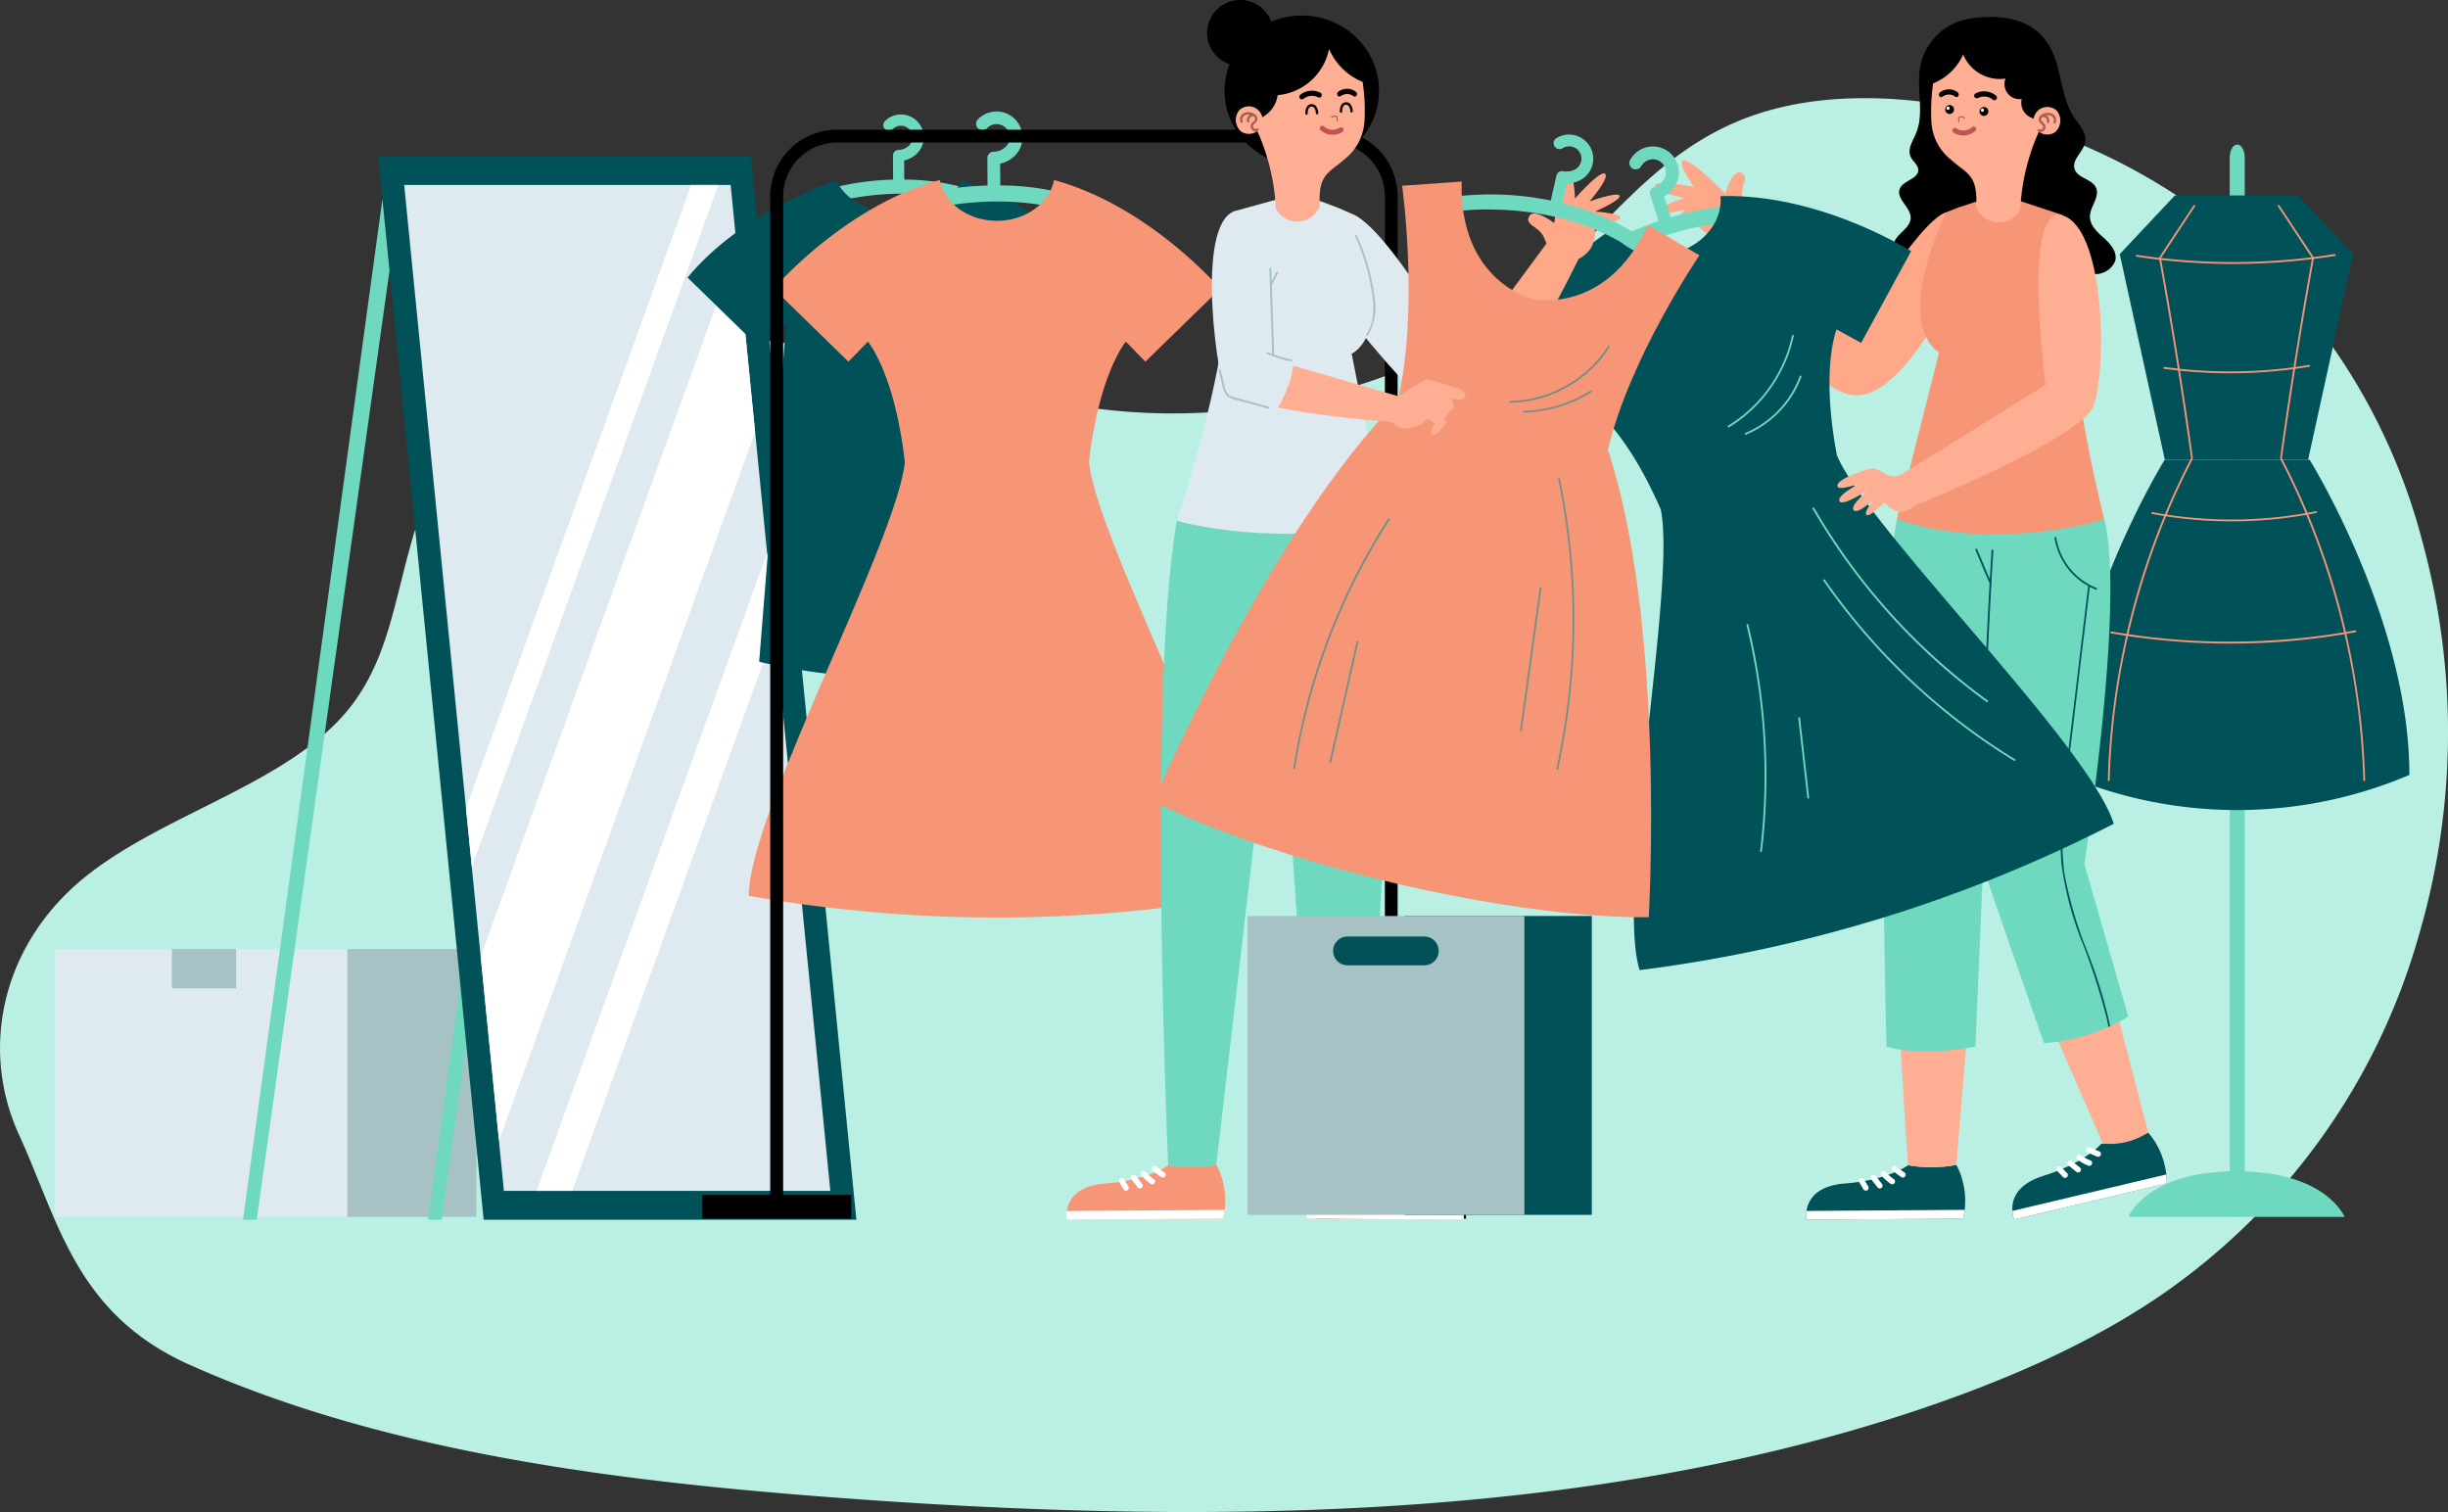 <svg xmlns="http://www.w3.org/2000/svg" width="298.729" height="184.494" viewBox="0 0 298.729 184.494">
  <rect x="0" y="0" width="298.729" height="184.494" fill="#333333" stroke="none"/>
  <g id="Grupo_1069604" data-name="Grupo 1069604" transform="translate(-1108.271 -6692.592)">
    <g id="Grupo_1067753" data-name="Grupo 1067753" transform="translate(1108.271 6657.224)">
      <path id="Trazado_771748" data-name="Trazado 771748" d="M-184.944,694.135c.244-.911.473-1.822.7-2.73,2.579-10.3,4.955-20.168,17.272-26.576,10.021-5.213,23.43-4.737,35.2-2.424s23.028,6.246,35.092,7.371c18.446,1.721,37.806-3.72,50.312-14.138,8.892-7.407,14.932-17.382,26.83-21.739,7.774-2.847,16.953-2.757,25.335-1.188a73.315,73.315,0,0,1,38.371,20.172,73.867,73.867,0,0,1,18.472,32.958,88.018,88.018,0,0,1-.514,48.117,79.508,79.508,0,0,1-32.112,44.2c-8.116,5.42-17.564,9.6-27.411,13-41.041,14.148-87.975,14.6-132.85,11.285-27.588-2.035-55.765-5.592-79.631-16.277-13.89-6.219-15.924-17.428-20.793-28.052-4.914-10.723-2.006-23.71,8.638-31.915,9.648-7.438,24.227-11.066,31.5-19.921C-187.531,702.613-186.082,698.387-184.944,694.135Z" transform="translate(232.993 -584.277)" fill="#baefe4"/>
    </g>
    <g id="OBJECTS" transform="translate(959.04 6529.656)">
      <g id="Grupo_1067752" data-name="Grupo 1067752" transform="translate(155.96 162.936)">
        <g id="Grupo_1067680" data-name="Grupo 1067680" transform="translate(0 115.803)">
          <g id="Grupo_1067679" data-name="Grupo 1067679">
            <rect id="Rectángulo_373973" data-name="Rectángulo 373973" width="36.334" height="32.684" fill="#dee9f0"/>
            <rect id="Rectángulo_373974" data-name="Rectángulo 373974" width="15.762" height="32.684" transform="translate(35.653)" fill="#a6c2c4"/>
            <rect id="Rectángulo_373975" data-name="Rectángulo 373975" width="7.842" height="4.794" transform="translate(14.242)" fill="#a6c2c4"/>
          </g>
        </g>
        <g id="Grupo_1067684" data-name="Grupo 1067684" transform="translate(22.922 19.045)">
          <path id="Trazado_773430" data-name="Trazado 773430" d="M231.056,217.05,214.04,341.6h1.677l16.209-115.811Z" transform="translate(-191.462 -211.809)" fill="#6fd9c0"/>
          <g id="Grupo_1067683" data-name="Grupo 1067683" transform="translate(16.499)">
            <g id="Grupo_1067681" data-name="Grupo 1067681">
              <path id="Trazado_773431" data-name="Trazado 773431" d="M264.636,340.147H219.151L206.28,210.36h45.485Z" transform="translate(-206.28 -210.36)" fill="#005158"/>
              <path id="Trazado_773432" data-name="Trazado 773432" d="M250.166,214.86,262.333,337.6H222.5L210.33,214.86Z" transform="translate(-207.157 -211.335)" fill="#dee9f0"/>
            </g>
            <g id="Grupo_1067682" data-name="Grupo 1067682" transform="translate(10.717 3.525)">
              <path id="Trazado_773433" data-name="Trazado 773433" d="M253.508,224.68l2.225,22.46L224.483,333.6l-2.233-22.46Z" transform="translate(-220.456 -216.987)" fill="#fff"/>
              <path id="Trazado_773434" data-name="Trazado 773434" d="M259.082,272.2l.94,9.44L235.3,350.016H230.95Z" transform="translate(-222.34 -227.279)" fill="#fff"/>
              <path id="Trazado_773435" data-name="Trazado 773435" d="M250.756,214.86l-30.083,83.214-.713-7.184,27.482-76.03Z" transform="translate(-219.96 -214.86)" fill="#fff"/>
            </g>
          </g>
          <path id="Trazado_773436" data-name="Trazado 773436" d="M202.236,217.05,185.22,341.6H186.9l16.2-115.811Z" transform="translate(-185.22 -211.809)" fill="#6fd9c0"/>
        </g>
        <g id="Grupo_1067687" data-name="Grupo 1067687" transform="translate(77.173 13.603)">
          <g id="Grupo_1067685" data-name="Grupo 1067685" transform="translate(0 0.368)">
            <path id="Trazado_773437" data-name="Trazado 773437" d="M284.829,211.824c-.008-.682-.008-1.692-.016-2.335a3.156,3.156,0,0,0,1.88-1.214,2.781,2.781,0,0,0-4.223-3.588.681.681,0,1,0,.956.971,1.43,1.43,0,0,1,1.293-.376,1.455,1.455,0,0,1,1.026.87,1.441,1.441,0,0,1-.165,1.332,1.922,1.922,0,0,1-1.481.721.676.676,0,0,0-.65.682c0,.157.016,1.927.016,2.938a34.237,34.237,0,0,0-10.936,2.1l.642,1.582c.11-.047,11.171-4.387,21.638-.008l.658-1.575A28.52,28.52,0,0,0,284.829,211.824Z" transform="translate(-258.382 -203.883)" fill="#6fd9c0"/>
            <path id="Trazado_773438" data-name="Trazado 773438" d="M306.1,226c-4.74-5.766-12.221-9.769-18.159-11.876-1.018,2.366-4.058,4.082-7.654,4.082s-6.628-1.716-7.654-4.082c-5.938,2.107-13.42,6.111-18.159,11.876l8.641,8.422,3.384-2.695-3.29,41.152a74.792,74.792,0,0,0,34.141,0l-3.29-41.152,3.384,2.695Z" transform="translate(-254.47 -206.1)" fill="#005158"/>
          </g>
          <g id="Grupo_1067686" data-name="Grupo 1067686" transform="translate(7.466)">
            <path id="Trazado_773439" data-name="Trazado 773439" d="M299.322,212.436c-.008-.768-.016-1.927-.016-2.656a3.57,3.57,0,0,0,2.139-1.379,3.164,3.164,0,0,0-4.81-4.074.776.776,0,1,0,1.089,1.1,1.609,1.609,0,0,1,2.444,2.076,2.181,2.181,0,0,1-1.684.823.776.776,0,0,0-.744.776c0,.18.016,2.194.023,3.345a39.455,39.455,0,0,0-12.433,2.382l.729,1.8c.125-.047,12.7-4.99,24.6-.008l.752-1.794A32.049,32.049,0,0,0,299.322,212.436Z" transform="translate(-268.62 -203.414)" fill="#6fd9c0"/>
            <path id="Trazado_773440" data-name="Trazado 773440" d="M305.521,248.482c1.222-10.811,4.5-14.673,4.5-14.673l2.382,2.444,9.119-8.892s-8.547-10.067-20.267-13.271c-.556,2.82-3.463,4.975-6.972,4.975s-6.416-2.154-6.972-4.975c-11.72,3.212-20.267,13.271-20.267,13.271l9.119,8.892,2.382-2.444s3.275,3.87,4.5,14.673c-.924,9.589-19.037,42.9-19.037,52.95a174.441,174.441,0,0,0,60.557,0C324.557,291.381,306.445,258.07,305.521,248.482Z" transform="translate(-264 -205.726)" fill="#f79577"/>
          </g>
          <path id="Trazado_773441" data-name="Trazado 773441" d="M341.614,336.225V214.382a8.145,8.145,0,0,0-8.132-8.132h-60.3a8.145,8.145,0,0,0-8.132,8.132V336.225H256.74v2.9h18.2v-2.9h-8.312V214.382a6.573,6.573,0,0,1,6.565-6.565h60.3a6.573,6.573,0,0,1,6.565,6.565V336.225h-8.3v2.9h18.2v-2.9Z" transform="translate(-254.962 -204.028)"/>
        </g>
        <g id="Grupo_1067691" data-name="Grupo 1067691" transform="translate(245.253 17.634)">
          <g id="Grupo_1067690" data-name="Grupo 1067690">
            <g id="Grupo_1067688" data-name="Grupo 1067688" transform="translate(7.74)">
              <path id="Trazado_773442" data-name="Trazado 773442" d="M495.607,208.56c-.509,0-.917.721-.917,1.606v127.64c0,.885.415,1.606.917,1.606s.917-.721.917-1.606V210.166C496.523,209.273,496.108,208.56,495.607,208.56Z" transform="translate(-482.32 -208.56)" fill="#6fd9c0"/>
              <path id="Trazado_773443" data-name="Trazado 773443" d="M478.9,374.05h26.385s-2.209-5.57-13.193-5.57S478.9,374.05,478.9,374.05Z" transform="translate(-478.9 -243.198)" fill="#6fd9c0"/>
            </g>
            <g id="Grupo_1067689" data-name="Grupo 1067689" transform="translate(6.69 6.22)">
              <path id="Trazado_773444" data-name="Trazado 773444" d="M499.323,216.5H484.282l-6.722,7.152,5.5,25.085h17.486l5.5-25.085Z" transform="translate(-477.56 -216.5)" fill="#005158"/>
            </g>
            <path id="Trazado_773445" data-name="Trazado 773445" d="M498.876,257.65H481.2s-12.182,19.624-12.182,38.465a53.69,53.69,0,0,0,42.038,0C511.058,277.267,498.876,257.65,498.876,257.65Z" transform="translate(-469.02 -219.193)" fill="#005158"/>
          </g>
          <path id="Trazado_773446" data-name="Trazado 773446" d="M482.236,224.381c1.073-1.622,2.139-3.243,3.212-4.865.306-.454.6-.917.909-1.371.078-.117-.117-.235-.2-.11-1.073,1.622-2.139,3.243-3.212,4.865l-.909,1.371a.1.1,0,0,0-.016.078.121.121,0,0,0-.063.125c.572,3.165,1.128,6.338,1.645,9.511.517,3.157,1.018,6.314,1.481,9.479q.4,2.691.776,5.382c0,.016.008.023.008.031a.109.109,0,0,0-.023.031q-1.833,3.537-3.345,7.223-1.516,3.7-2.711,7.529-1.187,3.807-2.029,7.7t-1.355,7.842c-.337,2.648-.564,5.3-.666,7.975-.016.329-.023.666-.031.995-.008.141.219.141.227,0,.07-2.64.259-5.28.564-7.9q.458-3.96,1.269-7.865t1.951-7.724q1.14-3.8,2.6-7.489t3.267-7.27c.149-.3.3-.6.454-.885a.1.1,0,0,0-.008-.118.113.113,0,0,0,.047-.11q-.658-4.783-1.4-9.55-.74-4.736-1.551-9.471-.458-2.679-.948-5.343C482.2,224.412,482.22,224.4,482.236,224.381Z" transform="translate(-470.469 -210.601)" fill="#f79577"/>
          <path id="Trazado_773447" data-name="Trazado 773447" d="M506.306,224.381c-1.073-1.622-2.139-3.243-3.212-4.865-.306-.454-.6-.917-.909-1.371-.078-.117.117-.235.2-.11,1.073,1.622,2.139,3.243,3.212,4.865l.909,1.371a.1.1,0,0,1,.016.078.121.121,0,0,1,.063.125c-.572,3.165-1.128,6.338-1.645,9.511-.517,3.157-1.018,6.314-1.481,9.479q-.4,2.691-.776,5.382c0,.016-.008.023-.008.031a.107.107,0,0,1,.023.031q1.833,3.537,3.345,7.223,1.516,3.7,2.711,7.529,1.187,3.807,2.029,7.7t1.355,7.842c.337,2.648.564,5.3.666,7.975.016.329.023.666.031.995.008.141-.219.141-.227,0-.071-2.64-.259-5.28-.564-7.9q-.458-3.96-1.269-7.865t-1.951-7.724q-1.14-3.8-2.6-7.489t-3.267-7.27c-.149-.3-.3-.6-.454-.885a.1.1,0,0,1,.008-.118.113.113,0,0,1-.047-.11q.658-4.783,1.4-9.55.74-4.736,1.551-9.471.458-2.679.948-5.343C506.337,224.412,506.314,224.4,506.306,224.381Z" transform="translate(-476.199 -210.601)" fill="#f79577"/>
          <path id="Trazado_773448" data-name="Trazado 773448" d="M504.32,225.62a78.6,78.6,0,0,1-18.849.713c-1.771-.141-3.525-.353-5.28-.611-.141-.023-.2.2-.063.219a79,79,0,0,0,18.966.564c1.771-.165,3.525-.384,5.28-.658C504.516,225.816,504.461,225.6,504.32,225.62Z" transform="translate(-471.409 -212.255)" fill="#f79577"/>
          <path id="Trazado_773449" data-name="Trazado 773449" d="M502.114,242.89a58.712,58.712,0,0,1-13.725.65q-1.939-.141-3.878-.4c-.141-.016-.2.2-.063.219a58.979,58.979,0,0,0,13.843.266c1.293-.125,2.585-.3,3.87-.517C502.318,243.085,502.255,242.866,502.114,242.89Z" transform="translate(-472.344 -215.995)" fill="#f79577"/>
          <path id="Trazado_773450" data-name="Trazado 773450" d="M502.543,265.679a52.913,52.913,0,0,1-7.771.956,51.6,51.6,0,0,1-7.779-.212q-2.2-.223-4.371-.635c-.141-.024-.2.188-.063.219a52.611,52.611,0,0,0,15.676.564q2.2-.247,4.371-.682C502.746,265.868,502.684,265.656,502.543,265.679Z" transform="translate(-471.935 -220.931)" fill="#f79577"/>
          <path id="Trazado_773451" data-name="Trazado 773451" d="M505.967,284.229c-1.919.353-3.854.642-5.8.854-1.927.219-3.87.368-5.813.447s-3.87.1-5.8.055q-2.914-.07-5.821-.345t-5.8-.752l-.713-.117c-.141-.023-.2.188-.063.219q2.867.505,5.774.8,2.926.306,5.875.407c1.951.063,3.909.063,5.86,0s3.9-.2,5.844-.407,3.878-.47,5.805-.807c.235-.039.47-.086.713-.125C506.17,284.417,506.108,284.2,505.967,284.229Z" transform="translate(-470.549 -224.949)" fill="#f79577"/>
        </g>
        <g id="Grupo_1067721" data-name="Grupo 1067721" transform="translate(174.433 2.07)">
          <path id="Trazado_773452" data-name="Trazado 773452" d="M448.5,190.163a7.387,7.387,0,0,0-2.961,4.747c-.447,2.656.556,5.523-.494,8-.392.924-1.065,1.919-.65,2.836.258.58.924.979.932,1.614.023,1.12-1.841,1.261-2.256,2.3-.486,1.222,1.355,2.248,1.332,3.564-.031,1.183-1.488,1.778-1.974,2.852a2.576,2.576,0,0,0,1.426,3.157,6.23,6.23,0,0,0,3.768.235,12.784,12.784,0,0,1,3.8-.368c1.771.243,3.259,1.394,4.794,2.311s3.431,1.637,5.084.94c1.058-.447,1.833-1.418,2.906-1.841a12.843,12.843,0,0,1,2.906-.447,2.6,2.6,0,0,0,2.256-1.622c.259-1.05-.564-2.037-1.371-2.758s-1.723-1.543-1.723-2.624c0-1.238,1.253-2.421.736-3.541-.494-1.073-2.248-1.144-2.609-2.272-.368-1.159,1.089-2.1,1.3-3.29.188-1.12-.736-2.076-1.363-3.016-1.716-2.57-1.465-6.048-3.024-8.719-2.013-3.439-6.009-3.87-9.581-3.345A7.374,7.374,0,0,0,448.5,190.163Z" transform="translate(-392.403 -188.693)"/>
          <g id="Grupo_1067695" data-name="Grupo 1067695" transform="translate(39.225 61.245)">
            <g id="Grupo_1067692" data-name="Grupo 1067692" transform="translate(0 78.826)">
              <path id="Trazado_773453" data-name="Trazado 773453" d="M448.066,372.849l-.016.125c-.016.188-.039.368-.07.556-.039.157-.063.337-.1.509l-19.146.133a3.556,3.556,0,0,1-.031-.509c.008-.157.016-.345.047-.564a.714.714,0,0,1,.023-.125c.2-1.081.979-2.57,3.588-3.071.125-.031.259-.047.4-.07h.008c.2-.031.407-.055.627-.07a1.917,1.917,0,0,1,.219-.016c5.233-.447,7.536-2.217,7.536-2.217a16.631,16.631,0,0,0,5.883-.039,7.452,7.452,0,0,1,.642,1.512c.047.165.094.337.141.525.008.031.016.07.031.117.016.07.031.157.055.235.008.023.008.055.016.078s.008.023.016.039a9.767,9.767,0,0,1,.133,2.852Z" transform="translate(-428.692 -367.49)" fill="#005158"/>
              <path id="Trazado_773454" data-name="Trazado 773454" d="M442.152,367.742a.344.344,0,0,1,.243-.1.373.373,0,0,1,.243.1,1.22,1.22,0,0,1,.157.125q.376.294.776.564a.339.339,0,0,1,.157.2.356.356,0,0,1-.031.266.347.347,0,0,1-.47.125c-.368-.251-.721-.517-1.073-.791a.344.344,0,0,1-.1-.243A.385.385,0,0,1,442.152,367.742Z" transform="translate(-431.584 -367.523)" fill="#fff"/>
              <path id="Trazado_773455" data-name="Trazado 773455" d="M440.432,368.532a.345.345,0,0,1,.486,0,5.288,5.288,0,0,0,.838.783c.047.039.094.07.149.11a.339.339,0,0,1,.157.2.355.355,0,0,1-.031.266.346.346,0,0,1-.47.125,6.23,6.23,0,0,1-1.128-1,.358.358,0,0,1-.1-.243A.344.344,0,0,1,440.432,368.532Z" transform="translate(-431.211 -367.694)" fill="#fff"/>
              <path id="Trazado_773456" data-name="Trazado 773456" d="M438.842,369.112a.343.343,0,0,1,.243-.1.314.314,0,0,1,.243.1l.783.995a.358.358,0,0,1,.1.243.348.348,0,0,1-.345.345.314.314,0,0,1-.243-.1l-.783-.995a.4.4,0,0,1-.1-.243A.381.381,0,0,1,438.842,369.112Z" transform="translate(-430.867 -367.819)" fill="#fff"/>
              <path id="Trazado_773457" data-name="Trazado 773457" d="M437.064,369.548a.351.351,0,0,1,.47.118c.172.3.353.588.525.885a.342.342,0,0,1-.117.47.351.351,0,0,1-.47-.117c-.172-.3-.353-.588-.525-.885A.342.342,0,0,1,437.064,369.548Z" transform="translate(-430.468 -367.926)" fill="#fff"/>
              <path id="Trazado_773458" data-name="Trazado 773458" d="M448.048,374.49c-.024.18-.039.368-.078.556-.031.164-.063.337-.1.517l-19.139.133a4.225,4.225,0,0,1-.039-.509,4.011,4.011,0,0,1,.055-.564Z" transform="translate(-428.69 -369.006)" fill="#fff"/>
            </g>
            <g id="Grupo_1067693" data-name="Grupo 1067693" transform="translate(25.175 74.894)">
              <path id="Trazado_773459" data-name="Trazado 773459" d="M479.607,367.437l.008.125c.023.188.047.36.055.564,0,.164.008.337.016.525l-18.629,4.411a3.466,3.466,0,0,1-.149-.486,4.32,4.32,0,0,1-.078-.556.667.667,0,0,1,0-.125c-.047-1.1.376-2.726,2.812-3.792.117-.055.243-.1.376-.157h.008c.2-.078.384-.141.6-.211.071-.023.141-.047.2-.063,5-1.606,6.855-3.847,6.855-3.847a16.69,16.69,0,0,0,5.727-1.355,7.354,7.354,0,0,1,.964,1.332c.078.149.172.306.258.478.016.031.031.063.055.1.031.063.07.141.1.219.008.024.024.047.031.071s.016.023.023.039a8.857,8.857,0,0,1,.447,1.222A9.947,9.947,0,0,1,479.607,367.437Z" transform="translate(-460.826 -362.47)" fill="#005158"/>
              <path id="Trazado_773460" data-name="Trazado 773460" d="M472.364,364.885a.389.389,0,0,1,.212-.157.422.422,0,0,1,.258.039c.063.031.125.055.18.086.29.133.588.258.877.376a.338.338,0,0,1,.227.431.347.347,0,0,1-.431.227c-.415-.165-.823-.345-1.222-.533a.363.363,0,0,1-.157-.211A.382.382,0,0,1,472.364,364.885Z" transform="translate(-463.312 -362.958)" fill="#fff"/>
              <path id="Trazado_773461" data-name="Trazado 773461" d="M470.854,366.044a.342.342,0,0,1,.47-.11,5.5,5.5,0,0,0,.995.58l.164.07a.339.339,0,0,1,.227.431.347.347,0,0,1-.431.227,6.2,6.2,0,0,1-1.324-.721.355.355,0,0,1-.157-.212A.432.432,0,0,1,470.854,366.044Z" transform="translate(-462.985 -363.209)" fill="#fff"/>
              <path id="Trazado_773462" data-name="Trazado 773462" d="M469.437,366.954a.39.39,0,0,1,.211-.157.33.33,0,0,1,.259.039l.987.791a.419.419,0,0,1,.157.212.373.373,0,0,1-.039.258.39.39,0,0,1-.212.157.33.33,0,0,1-.259-.039l-.987-.791a.42.42,0,0,1-.157-.211A.373.373,0,0,1,469.437,366.954Z" transform="translate(-462.681 -363.405)" fill="#fff"/>
              <path id="Trazado_773463" data-name="Trazado 773463" d="M467.8,367.784a.353.353,0,0,1,.486.008c.235.251.47.494.713.744a.343.343,0,1,1-.494.478c-.235-.251-.47-.494-.713-.744A.353.353,0,0,1,467.8,367.784Z" transform="translate(-462.315 -363.601)" fill="#fff"/>
              <path id="Trazado_773464" data-name="Trazado 773464" d="M479.616,368.98c.023.18.039.368.047.556.008.172.016.345.016.525l-18.622,4.411a3.065,3.065,0,0,1-.149-.486,4.533,4.533,0,0,1-.078-.556Z" transform="translate(-460.827 -363.88)" fill="#fff"/>
            </g>
            <g id="Grupo_1067694" data-name="Grupo 1067694" transform="translate(9.446)">
              <path id="Trazado_773465" data-name="Trazado 773465" d="M456.439,266.886l-.65,7.826-3.972,47.655-1.943,23.33a15.823,15.823,0,0,1-5.883.039s-.729-9.675-1.347-22.883c-.807-17.2-1.426-40.4-.023-55.982h13.819Z" transform="translate(-440.973 -266.87)" fill="#feae93"/>
              <path id="Trazado_773466" data-name="Trazado 773466" d="M458.475,266.89c-.94,7.693-2.538,38.528-1.551,42.946.588,2.624,14.039,33.256,14.039,33.256a8.436,8.436,0,0,0,5.531-1.347l-8.453-32.519s5.46-31.2,3.071-42.335Z" transform="translate(-444.184 -266.874)" fill="#feae93"/>
              <path id="Trazado_773467" data-name="Trazado 773467" d="M470.621,327.581a15.354,15.354,0,0,1-2.2,1.2c-.07.031-.133.063-.212.094a23.455,23.455,0,0,1-7.865,1.974s-6.9-19.679-7.16-20.784a19.164,19.164,0,0,1-.149-3.627l-1.058,24.834s-6.549,1.293-10.85,0c0,0-1.434-51.9,1.285-64.38h25.281C470.3,277.051,465.27,309,465.27,309Z" transform="translate(-440.748 -266.874)" fill="#6fd9c0"/>
              <path id="Trazado_773468" data-name="Trazado 773468" d="M457.042,271.721l-.211,3.525c-.517-1.222-1.026-2.444-1.543-3.666-.055-.133-.274-.07-.219.063q.823,1.962,1.653,3.925a.113.113,0,0,0,.086.07q-.259,4.548-.454,9.1-.27,6.51-.415,13.02c-.055,2.436-.086,4.873-.11,7.309a.114.114,0,0,0,.227,0q.059-6.51.259-13.02t.533-13.012c.125-2.436.266-4.865.415-7.3C457.277,271.572,457.05,271.572,457.042,271.721Z" transform="translate(-443.848 -267.874)" fill="#005158"/>
              <path id="Trazado_773469" data-name="Trazado 773469" d="M474.194,329.384c-.07.031-.133.063-.211.094q-.082-.47-.188-.94a76.276,76.276,0,0,0-3.094-9.581,39.551,39.551,0,0,1-2.483-9.636,51.527,51.527,0,0,1,.58-11.14l1.363-11.3q.67-5.605,1.347-11.218a7.968,7.968,0,0,1-.7-.431,8.208,8.208,0,0,1-3.4-5.405c-.023-.141.2-.2.211-.055a7.773,7.773,0,0,0,.478,1.731,7.965,7.965,0,0,0,4.411,4.395c.133.055.078.266-.055.219-.251-.1-.5-.212-.744-.337-.047.415-.1.83-.149,1.246q-.682,5.629-1.355,11.258-.67,5.594-1.347,11.195a41.891,41.891,0,0,0-.274,11.109,49.432,49.432,0,0,0,2.765,9.542A57.436,57.436,0,0,1,474.194,329.384Z" transform="translate(-446.522 -267.479)" fill="#005158"/>
            </g>
          </g>
          <g id="Grupo_1067714" data-name="Grupo 1067714" transform="translate(0 15.81)">
            <g id="Grupo_1067697" data-name="Grupo 1067697" transform="translate(20.787 1.711)">
              <g id="Grupo_1067696" data-name="Grupo 1067696">
                <path id="Trazado_773470" data-name="Trazado 773470" d="M415.727,219.622a3.887,3.887,0,0,1-3.549.674,3.624,3.624,0,0,1-2.186-2.17s-2.413,1.724-2.993,1.426,1.927-2.523,1.927-2.523-3.369.838-3.541.3,3.353-1.7,3.353-1.7-3.737-.752-3.58-1.512,4.763.149,4.763.149-1.958-2.718-1.394-3.149c.815-.611,5.178,4,5.225,3.948s.807-3.016,1.935-2.5c1.089.5-.157,1.59.11,2.993C415.907,216.23,416.745,218.565,415.727,219.622Z" transform="translate(-405.154 -211.059)" fill="#fea789"/>
              </g>
              <path id="Trazado_773471" data-name="Trazado 773471" d="M442.711,219.12c-3.549,1.246-11.414,14.893-11.414,14.893l-13.036-14.524-3.651,2.671s10.5,19.045,17.039,19.3c5.57.219,11.289-11.72,11.563-12.158C443.486,228.873,442.711,219.12,442.711,219.12Z" transform="translate(-407.202 -212.805)" fill="#fea789"/>
            </g>
            <g id="Grupo_1067698" data-name="Grupo 1067698">
              <path id="Trazado_773472" data-name="Trazado 773472" d="M404.11,217.5c-.235-.736-.58-1.833-.8-2.53a3.594,3.594,0,0,0,1.637-1.943,3.166,3.166,0,0,0-5.8-2.483.775.775,0,0,0,1.363.736,1.665,1.665,0,0,1,1.277-.846,1.633,1.633,0,0,1,1.4.6,1.672,1.672,0,0,1,.274,1.5,2.184,2.184,0,0,1-1.363,1.285.775.775,0,0,0-.478.964c.055.172.658,2.092,1,3.189a39.04,39.04,0,0,0-11.179,5.946l1.222,1.5c.1-.086,10.662-8.508,23.5-7.254l.188-1.935A31.831,31.831,0,0,0,404.11,217.5Z" transform="translate(-381.399 -208.874)" fill="#6fd9c0"/>
              <path id="Trazado_773473" data-name="Trazado 773473" d="M421.613,248.216c-2.013-10.686-.031-15.347-.031-15.347l2.993,1.637,6.095-11.187s-11.132-7.1-23.275-6.714c.305,2.859-1.841,5.774-5.194,6.808s-6.769-.165-8.124-2.7c-10.247,6.518-15.457,18.653-15.457,18.653l11.336,5.805,1.551-3.04s4.27,2.734,8.617,12.7c1.943,9.432-5.547,46.6-2.585,56.209a174.633,174.633,0,0,0,57.855-17.854C452.448,283.6,425.319,257.1,421.613,248.216Z" transform="translate(-378.62 -210.546)" fill="#005158"/>
              <path id="Trazado_773474" data-name="Trazado 773474" d="M451.072,288.631q-2.526-1.833-4.888-3.87c-1.567-1.347-3.071-2.758-4.528-4.23s-2.844-3-4.168-4.583c-1.34-1.59-2.609-3.243-3.807-4.935s-2.327-3.431-3.384-5.217c-.125-.219-.258-.431-.384-.65a.112.112,0,0,0-.2.11q1.563,2.7,3.345,5.272t3.753,4.967c1.324,1.606,2.7,3.165,4.152,4.661s2.953,2.93,4.52,4.309,3.173,2.671,4.841,3.909l.627.462C451.072,288.913,451.181,288.717,451.072,288.631Z" transform="translate(-389.684 -221.05)" fill="#6fd9c0"/>
              <path id="Trazado_773475" data-name="Trazado 773475" d="M454.778,298.24q-2.679-1.633-5.218-3.494c-1.692-1.23-3.329-2.538-4.912-3.9s-3.1-2.789-4.567-4.27-2.883-3.04-4.223-4.638-2.624-3.259-3.831-4.967l-.446-.635c-.078-.117-.274-.008-.2.11,1.191,1.724,2.46,3.392,3.784,5.014s2.734,3.188,4.191,4.7,2.985,2.961,4.559,4.348,3.2,2.7,4.881,3.956,3.416,2.444,5.2,3.557c.219.141.439.274.666.407C454.785,298.507,454.9,298.311,454.778,298.24Z" transform="translate(-390.045 -223.475)" fill="#6fd9c0"/>
              <path id="Trazado_773476" data-name="Trazado 773476" d="M424.344,238.268a16.855,16.855,0,0,1-1.951,5.022,17.159,17.159,0,0,1-3.408,4.176,16.535,16.535,0,0,1-2.46,1.825c-.125.078-.008.266.11.2a17,17,0,0,0,4.152-3.549,17.634,17.634,0,0,0,2.844-4.653,16.966,16.966,0,0,0,.917-2.953C424.586,238.19,424.375,238.127,424.344,238.268Z" transform="translate(-386.818 -215.224)" fill="#6fd9c0"/>
              <path id="Trazado_773477" data-name="Trazado 773477" d="M425.849,244.63a12.028,12.028,0,0,1-4.708,5.907,11.728,11.728,0,0,1-1.911,1.011c-.133.055-.07.274.063.219a12.325,12.325,0,0,0,5.829-5.069,11.731,11.731,0,0,0,.948-2.006C426.116,244.559,425.9,244.5,425.849,244.63Z" transform="translate(-387.4 -216.603)" fill="#6fd9c0"/>
              <path id="Trazado_773478" data-name="Trazado 773478" d="M421.832,300.1q-.059-2.726-.306-5.437-.247-2.691-.674-5.351-.435-2.691-1.058-5.343c-.055-.219-.1-.439-.157-.65-.031-.141-.251-.078-.219.063.431,1.755.791,3.525,1.1,5.312s.548,3.588.729,5.4c.18,1.786.29,3.588.345,5.382.055,1.81.039,3.611-.031,5.421s-.212,3.611-.407,5.405c-.023.219-.047.447-.078.666-.016.141.2.141.227,0q.329-2.7.454-5.429Q421.895,302.809,421.832,300.1Z" transform="translate(-387.456 -224.981)" fill="#6fd9c0"/>
              <path id="Trazado_773479" data-name="Trazado 773479" d="M427.95,300.009c-.078-.713-.164-1.426-.243-2.139-.016-.141-.243-.141-.227,0,.29,2.523.572,5.053.862,7.576.078.713.164,1.426.243,2.139.016.141.243.141.227,0C428.53,305.062,428.24,302.532,427.95,300.009Z" transform="translate(-389.203 -228.127)" fill="#6fd9c0"/>
            </g>
            <g id="Grupo_1067710" data-name="Grupo 1067710" transform="translate(50.326 6.648)">
              <g id="Grupo_1067709" data-name="Grupo 1067709">
                <g id="Grupo_1067708" data-name="Grupo 1067708">
                  <g id="Grupo_1067707" data-name="Grupo 1067707">
                    <g id="Grupo_1067706" data-name="Grupo 1067706">
                      <g id="Grupo_1067705" data-name="Grupo 1067705">
                        <g id="Grupo_1067704" data-name="Grupo 1067704">
                          <g id="Grupo_1067703" data-name="Grupo 1067703">
                            <g id="Grupo_1067702" data-name="Grupo 1067702">
                              <g id="Grupo_1067701" data-name="Grupo 1067701">
                                <g id="Grupo_1067700" data-name="Grupo 1067700">
                                  <g id="Grupo_1067699" data-name="Grupo 1067699">
                                    <path id="Trazado_773480" data-name="Trazado 773480" d="M442.86,256.162c11.234,4.035,24.944.313,25.281,0,0,0-3.643-14.454-3.956-23.753a100.565,100.565,0,0,0-1.128-13.3v-.039l-5.17-1.708h-5.123l-2.389.776-1.528.6c-6.541,14.4-.838,17.078-.838,17.078Z" transform="translate(-442.86 -217.36)" fill="#f79577"/>
                                  </g>
                                </g>
                              </g>
                            </g>
                          </g>
                        </g>
                      </g>
                    </g>
                  </g>
                </g>
              </g>
            </g>
            <g id="Grupo_1067713" data-name="Grupo 1067713" transform="translate(43.05 8.332)">
              <g id="Grupo_1067712" data-name="Grupo 1067712" transform="translate(0 30.935)">
                <g id="Grupo_1067711" data-name="Grupo 1067711">
                  <path id="Trazado_773481" data-name="Trazado 773481" d="M441.679,259.783c-.431-.133-.807.321-1.535.172s-1.692-.995-2.272-.956-4.63,1.34-4.277,2.217c.212.525,2.421-.306,2.468-.274s-2.593,1.371-2.225,2.06,3.2-1.238,3.259-1.183-2.021,1.731-1.535,2.288,2.342-1.277,2.413-1.246-1.261,1.512-.846,1.825,2.092-1.52,2.2-1.473a4.338,4.338,0,0,0,1.763,1.089c.885.165,2.5-.94,2.507-1.645A5.277,5.277,0,0,0,441.679,259.783Z" transform="translate(-433.572 -258.998)" fill="#feae93"/>
                </g>
              </g>
              <path id="Trazado_773482" data-name="Trazado 773482" d="M463.183,219.581c5.092,1.5,5.5,18.065,3.846,23.142-1.3,3.988-21.888,12.292-21.888,12.292l-1.661-3.792,17.642-10.952S458.192,218.108,463.183,219.581Z" transform="translate(-435.718 -219.51)" fill="#feae93"/>
            </g>
          </g>
          <g id="Grupo_1067720" data-name="Grupo 1067720" transform="translate(54.258 1.095)">
            <g id="Grupo_1067719" data-name="Grupo 1067719">
              <path id="Trazado_773483" data-name="Trazado 773483" d="M448.195,201.909a.59.59,0,0,1,.008.117,6.311,6.311,0,0,0,1.927,4.207,22.406,22.406,0,0,0,1.865,1.528c.1.078.2.165.29.243.979.83,1.528,1.747,1.387,4.356a2.925,2.925,0,0,0,5.382.3,26,26,0,0,1,1.512-7.576c.157-.454.313-.838.439-1.144.251-.588.423-.909.423-.909s.235-6.949-.658-8.845c-2.186-4.583-10.811-3.533-11.673-.024A23.909,23.909,0,0,0,448.195,201.909Z" transform="translate(-447.935 -190.315)" fill="#feae93"/>
              <path id="Trazado_773484" data-name="Trazado 773484" d="M447.942,197.251a6.762,6.762,0,0,0,4.082-3.674,4.841,4.841,0,0,0,5.171,2.938,1.833,1.833,0,0,0,1.974,2.491,1.974,1.974,0,0,0,1.1,2.256,5.2,5.2,0,0,0,2.687.36,23.589,23.589,0,0,0-1.747-7.615,7.186,7.186,0,0,0-1.716-2.679c-1.4-1.23-3.463-1.379-5.312-1.144a8.655,8.655,0,0,0-3.094.9A6.319,6.319,0,0,0,447.942,197.251Z" transform="translate(-447.879 -190.091)"/>
              <g id="Grupo_1067717" data-name="Grupo 1067717" transform="translate(1.19 7.738)">
                <g id="Grupo_1067715" data-name="Grupo 1067715" transform="translate(4.952 2.155)">
                  <path id="Trazado_773485" data-name="Trazado 773485" d="M456.8,203.292a.541.541,0,1,1-.509-.572A.543.543,0,0,1,456.8,203.292Z" transform="translate(-455.719 -202.719)"/>
                  <path id="Trazado_773486" data-name="Trazado 773486" d="M456.309,203.161a.2.2,0,1,1-.188-.212A.207.207,0,0,1,456.309,203.161Z" transform="translate(-455.76 -202.769)" fill="#fff"/>
                </g>
                <g id="Grupo_1067716" data-name="Grupo 1067716" transform="translate(0.761 1.92)">
                  <path id="Trazado_773487" data-name="Trazado 773487" d="M451.451,202.992a.541.541,0,1,1-.509-.572A.543.543,0,0,1,451.451,202.992Z" transform="translate(-450.369 -202.419)"/>
                  <path id="Trazado_773488" data-name="Trazado 773488" d="M450.959,202.861a.2.2,0,1,1-.188-.212A.211.211,0,0,1,450.959,202.861Z" transform="translate(-450.41 -202.469)" fill="#fff"/>
                </g>
                <path id="Trazado_773489" data-name="Trazado 773489" d="M451.726,200.361a1.777,1.777,0,0,0-2.209-.016.355.355,0,0,0-.071.447.26.26,0,0,0,.384.078,1.294,1.294,0,0,1,.94-.259,1.388,1.388,0,0,1,.47.157c.133.078.258.2.407.118a.2.2,0,0,0,.094-.086A.343.343,0,0,0,451.726,200.361Z" transform="translate(-449.398 -199.969)"/>
                <path id="Trazado_773490" data-name="Trazado 773490" d="M455.022,200.545a2.27,2.27,0,0,1,2.523.251.317.317,0,1,1-.415.478,1.621,1.621,0,0,0-1.042-.36,1.7,1.7,0,0,0-.556.1c-.157.055-.313.165-.486.07a.384.384,0,0,1-.1-.094A.316.316,0,0,1,455.022,200.545Z" transform="translate(-450.587 -200.035)"/>
                <path id="Trazado_773491" data-name="Trazado 773491" d="M452.483,204.869a.066.066,0,0,1-.063-.055c-.11-.47.055-.619.211-.658a.69.69,0,0,1,.556.157.073.073,0,0,1,.016.1.074.074,0,0,1-.1.016.565.565,0,0,0-.439-.133c-.141.039-.18.2-.11.494a.072.072,0,0,1-.055.086C452.5,204.869,452.491,204.869,452.483,204.869Z" transform="translate(-450.045 -200.873)" fill="#a85d4f"/>
                <path id="Trazado_773492" data-name="Trazado 773492" d="M452.554,206.832a2.119,2.119,0,0,1-.94-.345.3.3,0,1,1,.345-.5,1.607,1.607,0,0,0,1.912-.133.3.3,0,1,1,.446.415A2.2,2.2,0,0,1,452.554,206.832Z" transform="translate(-449.849 -201.222)" fill="#c15353"/>
              </g>
              <g id="Grupo_1067718" data-name="Grupo 1067718" transform="translate(12.302 9.969)">
                <path id="Trazado_773493" data-name="Trazado 773493" d="M466.628,205.82a1.685,1.685,0,1,1,.219-2.632A1.892,1.892,0,0,1,466.628,205.82Z" transform="translate(-463.582 -202.816)" fill="#feae93"/>
                <path id="Trazado_773494" data-name="Trazado 773494" d="M466.6,203.769a1.277,1.277,0,0,0-1.112-.039,1.128,1.128,0,0,0-.447.306.65.65,0,0,0-.125.572.918.918,0,0,0,.282.376.841.841,0,0,1,.2.219.323.323,0,0,1-.439.431.145.145,0,0,0-.133.259.714.714,0,0,0,.243.07.61.61,0,0,0,.588-.885.961.961,0,0,0-.259-.3.6.6,0,0,1-.2-.251.348.348,0,0,1,.07-.306.5.5,0,0,1,.117-.1.581.581,0,0,1,.4.165.519.519,0,0,1,.1.423.144.144,0,0,0,.11.172h.023a.144.144,0,0,0,.149-.11.779.779,0,0,0-.157-.666.646.646,0,0,0-.2-.157.947.947,0,0,1,.65.078.56.56,0,0,1,.243.689.145.145,0,0,0,.259.133A.857.857,0,0,0,466.6,203.769Z" transform="translate(-463.832 -202.991)" fill="#a85d4f"/>
              </g>
            </g>
          </g>
        </g>
        <g id="Grupo_1067750" data-name="Grupo 1067750" transform="translate(123.394 0)">
          <g id="Grupo_1067724" data-name="Grupo 1067724" transform="translate(0 63.503)">
            <path id="Trazado_773495" data-name="Trazado 773495" d="M359.15,267.11c2.6,17.047-2.75,78.7-2.75,78.7a15.928,15.928,0,0,1-5.868-.039L345.19,267.11Z" transform="translate(-320.34 -267.11)" fill="#6fd9c0"/>
            <g id="Grupo_1067722" data-name="Grupo 1067722" transform="translate(29.12 78.646)">
              <path id="Trazado_773496" data-name="Trazado 773496" d="M350.687,372.851l.016.125c.016.188.039.36.07.556.039.157.063.337.1.509l19.107.133a3.555,3.555,0,0,0,.031-.509c-.008-.157-.016-.345-.047-.564a.707.707,0,0,0-.023-.125c-.2-1.073-.971-2.57-3.58-3.063-.125-.031-.259-.047-.4-.07h-.008c-.2-.031-.407-.055-.627-.07a1.924,1.924,0,0,0-.219-.016c-5.225-.447-7.529-2.217-7.529-2.217a16.545,16.545,0,0,1-5.868-.039,7.455,7.455,0,0,0-.642,1.512c-.047.165-.094.337-.141.525a.8.8,0,0,1-.031.11c-.016.07-.031.157-.055.235-.008.023-.008.055-.016.078s-.008.023-.008.039a8.8,8.8,0,0,0-.165,1.293A10.463,10.463,0,0,0,350.687,372.851Z" transform="translate(-350.641 -367.5)" fill="#f79577"/>
              <path id="Trazado_773497" data-name="Trazado 773497" d="M361.481,367.762a.344.344,0,0,0-.243-.1.374.374,0,0,0-.243.1,1.22,1.22,0,0,0-.157.125c-.251.2-.509.376-.776.556a.34.34,0,0,0-.157.2.355.355,0,0,0,.031.266.345.345,0,0,0,.47.125c.368-.251.721-.517,1.073-.791a.344.344,0,0,0,.1-.243A.38.38,0,0,0,361.481,367.762Z" transform="translate(-352.645 -367.535)" fill="#fff"/>
              <path id="Trazado_773498" data-name="Trazado 773498" d="M363.186,368.542a.345.345,0,0,0-.486,0,5.673,5.673,0,0,1-.838.783c-.047.039-.094.07-.149.11a.339.339,0,0,0-.157.2.356.356,0,0,0,.031.266.346.346,0,0,0,.47.125,6.174,6.174,0,0,0,1.12-.995.358.358,0,0,0,.1-.243A.37.37,0,0,0,363.186,368.542Z" transform="translate(-353.002 -367.704)" fill="#fff"/>
              <path id="Trazado_773499" data-name="Trazado 773499" d="M364.841,369.122a.343.343,0,0,0-.243-.1.314.314,0,0,0-.243.1l-.783.987a.38.38,0,0,0-.1.243.358.358,0,0,0,.1.243.344.344,0,0,0,.243.1.314.314,0,0,0,.243-.1l.783-.987a.38.38,0,0,0,.1-.243A.344.344,0,0,0,364.841,369.122Z" transform="translate(-353.42 -367.829)" fill="#fff"/>
              <path id="Trazado_773500" data-name="Trazado 773500" d="M366.692,369.558a.351.351,0,0,0-.47.117c-.172.3-.353.588-.525.885a.342.342,0,0,0,.117.47.351.351,0,0,0,.47-.117c.172-.3.353-.588.525-.885A.342.342,0,0,0,366.692,369.558Z" transform="translate(-353.892 -367.936)" fill="#fff"/>
              <path id="Trazado_773501" data-name="Trazado 773501" d="M350.72,374.5c.023.18.039.368.078.548.031.165.063.337.1.517l19.1.133a4.233,4.233,0,0,0,.039-.509,3.8,3.8,0,0,0-.055-.556Z" transform="translate(-350.658 -369.016)" fill="#fff"/>
            </g>
            <path id="Trazado_773502" data-name="Trazado 773502" d="M330.166,267.11c-3.674,20.47-1.073,78.7-1.073,78.7a15.928,15.928,0,0,0,5.868-.039l9.158-78.662Z" transform="translate(-316.66 -267.11)" fill="#6fd9c0"/>
            <g id="Grupo_1067723" data-name="Grupo 1067723" transform="translate(0 78.646)">
              <path id="Trazado_773503" data-name="Trazado 773503" d="M332.807,372.851l-.016.125c-.016.188-.039.36-.07.556-.039.157-.063.337-.1.509l-19.107.133a3.559,3.559,0,0,1-.031-.509c.008-.157.016-.345.047-.564a.7.7,0,0,1,.023-.125c.2-1.073.971-2.57,3.58-3.063.125-.031.258-.047.4-.07h.008c.2-.031.407-.055.627-.07a1.923,1.923,0,0,1,.219-.016c5.225-.447,7.529-2.217,7.529-2.217a16.545,16.545,0,0,0,5.868-.039,7.45,7.45,0,0,1,.642,1.512c.047.165.094.337.141.525a.793.793,0,0,0,.031.11c.016.07.031.157.055.235.008.023.008.055.016.078s.008.023.008.039a8.805,8.805,0,0,1,.164,1.293A10.463,10.463,0,0,1,332.807,372.851Z" transform="translate(-313.472 -367.5)" fill="#f79577"/>
              <path id="Trazado_773504" data-name="Trazado 773504" d="M326.9,367.762a.344.344,0,0,1,.243-.1.374.374,0,0,1,.243.1,1.22,1.22,0,0,1,.157.125c.251.2.509.376.776.556a.34.34,0,0,1,.157.2.355.355,0,0,1-.031.266.345.345,0,0,1-.47.125c-.368-.251-.721-.517-1.073-.791a.34.34,0,0,1,0-.486Z" transform="translate(-316.357 -367.535)" fill="#fff"/>
              <path id="Trazado_773505" data-name="Trazado 773505" d="M325.184,368.542a.345.345,0,0,1,.486,0,5.671,5.671,0,0,0,.838.783c.047.039.094.07.149.11a.339.339,0,0,1,.157.2.356.356,0,0,1-.031.266.347.347,0,0,1-.47.125,6.172,6.172,0,0,1-1.12-.995.358.358,0,0,1-.1-.243A.336.336,0,0,1,325.184,368.542Z" transform="translate(-315.987 -367.704)" fill="#fff"/>
              <path id="Trazado_773506" data-name="Trazado 773506" d="M323.6,369.122a.344.344,0,0,1,.243-.1.314.314,0,0,1,.243.1l.783.987a.38.38,0,0,1,.1.243.358.358,0,0,1-.1.243.344.344,0,0,1-.243.1.314.314,0,0,1-.243-.1l-.783-.987a.38.38,0,0,1-.1-.243A.344.344,0,0,1,323.6,369.122Z" transform="translate(-315.642 -367.829)" fill="#fff"/>
              <path id="Trazado_773507" data-name="Trazado 773507" d="M321.824,369.558a.351.351,0,0,1,.47.117c.172.3.353.588.525.885a.342.342,0,0,1-.117.47.351.351,0,0,1-.47-.117c-.172-.3-.353-.588-.525-.885A.342.342,0,0,1,321.824,369.558Z" transform="translate(-315.244 -367.936)" fill="#fff"/>
              <path id="Trazado_773508" data-name="Trazado 773508" d="M332.789,374.5c-.024.18-.039.368-.078.548-.031.165-.063.337-.1.517l-19.1.133a4.228,4.228,0,0,1-.039-.509,3.8,3.8,0,0,1,.055-.556Z" transform="translate(-313.47 -369.016)" fill="#fff"/>
            </g>
          </g>
          <g id="Grupo_1067744" data-name="Grupo 1067744" transform="translate(10.662 16.426)">
            <g id="Grupo_1067727" data-name="Grupo 1067727" transform="translate(24.137 4.468)">
              <path id="Trazado_773509" data-name="Trazado 773509" d="M357.89,219.35c4.5,1.645,13.02,18.214,13.02,18.214l11.062-14.979,3.713,2.084s-9.464,20.071-15.018,20.071c-3.917,0-12.1-12.965-12.1-12.965Z" transform="translate(-357.89 -214.156)" fill="#fea789"/>
              <path id="Trazado_773510" data-name="Trazado 773510" d="M357.89,219.35c4.434,1.622,13.059,17.11,13.059,17.11l1.9-2.436a14.847,14.847,0,0,1,4.834,5.539s-3.721,5.923-6.776,5.578S359.073,233.8,359.073,233.8Z" transform="translate(-357.89 -214.156)" fill="#dee9f0"/>
              <g id="Grupo_1067726" data-name="Grupo 1067726" transform="translate(21.572)">
                <g id="Grupo_1067725" data-name="Grupo 1067725">
                  <path id="Trazado_773511" data-name="Trazado 773511" d="M389.785,223.829A3.891,3.891,0,0,0,393,222.2a3.6,3.6,0,0,0,.407-3.04s2.953-.1,3.235-.7-3.055-.823-3.055-.823,3.173-1.387,2.985-1.927-3.682.7-3.682.7,2.491-2.867,1.911-3.376-3.674,3.024-3.674,3.024-.11-3.345-.815-3.337c-1.018.008-1.653,6.322-1.731,6.306s-2.476-1.9-3.048-.8c-.556,1.058,1.089,1.167,1.739,2.436C387.576,221.251,388.336,223.617,389.785,223.829Z" transform="translate(-385.426 -212.72)" fill="#fea789"/>
                </g>
              </g>
            </g>
            <g id="Grupo_1067740" data-name="Grupo 1067740" transform="translate(2.852 7.86)">
              <g id="Grupo_1067739" data-name="Grupo 1067739">
                <g id="Grupo_1067738" data-name="Grupo 1067738">
                  <g id="Grupo_1067737" data-name="Grupo 1067737">
                    <g id="Grupo_1067736" data-name="Grupo 1067736">
                      <g id="Grupo_1067735" data-name="Grupo 1067735">
                        <g id="Grupo_1067734" data-name="Grupo 1067734">
                          <g id="Grupo_1067733" data-name="Grupo 1067733">
                            <g id="Grupo_1067732" data-name="Grupo 1067732">
                              <g id="Grupo_1067731" data-name="Grupo 1067731">
                                <g id="Grupo_1067730" data-name="Grupo 1067730">
                                  <g id="Grupo_1067729" data-name="Grupo 1067729">
                                    <g id="Grupo_1067728" data-name="Grupo 1067728">
                                      <path id="Trazado_773512" data-name="Trazado 773512" d="M356.016,256.267c-11.391,3.478-24.975.329-25.3,0,0,0,5.022-15.2,5.8-24.45.736-8.829,1.316-13.279,1.316-13.279V218.5l5.241-1.449,5.108.243,2.342.885,1.5.674c5.821,14.673.008,17.063.008,17.063Z" transform="translate(-330.72 -217.05)" fill="#dee9f0"/>
                                    </g>
                                  </g>
                                </g>
                              </g>
                            </g>
                          </g>
                        </g>
                      </g>
                    </g>
                  </g>
                </g>
              </g>
            </g>
            <g id="Grupo_1067741" data-name="Grupo 1067741">
              <path id="Trazado_773513" data-name="Trazado 773513" d="M387.088,215.378c.157-.7.4-1.747.548-2.413a3.332,3.332,0,0,0,2.233-.8,2.952,2.952,0,0,0-3.5-4.724.724.724,0,0,0,.752,1.238,1.5,1.5,0,0,1,1.778,2.405,2.049,2.049,0,0,1-1.7.392.724.724,0,0,0-.838.548c-.039.164-.454,1.99-.689,3.04a36.385,36.385,0,0,0-11.79-.478l.274,1.786c.125-.016,12.589-1.833,22.327,5.225l1.058-1.465A29.787,29.787,0,0,0,387.088,215.378Z" transform="translate(-337.217 -207.017)" fill="#6fd9c0"/>
              <path id="Trazado_773514" data-name="Trazado 773514" d="M382.506,247.076c2.624-11.211,11.171-23.745,11.171-23.745l-6.283-3.682c-5.147,11.1-14.1,9.009-14.1,9.009s-8.954-2.1-8.633-14.328l-7.262.509s2.092,15.026-.533,26.236c-15.77,15.911-29.785,48.869-29.785,48.869s9.894,5.437,29.511,10.028,30.9,4.113,30.9,4.113S389.58,268.33,382.506,247.076Z" transform="translate(-327.08 -208.601)" fill="#f79577"/>
              <path id="Trazado_773515" data-name="Trazado 773515" d="M391.235,289.131c.306-2.3.525-4.606.642-6.917s.149-4.63.078-6.949-.235-4.653-.494-6.964-.611-4.591-1.058-6.863c-.055-.282-.11-.564-.172-.838-.031-.133-.235-.07-.2.063q.705,3.408,1.128,6.863c.282,2.288.462,4.591.556,6.894s.086,4.614-.008,6.917q-.141,3.49-.58,6.957c-.282,2.288-.666,4.567-1.136,6.823-.055.282-.117.556-.18.838a.108.108,0,0,0,.212.047C390.514,293.73,390.922,291.434,391.235,289.131Z" transform="translate(-340.666 -218.607)" fill="#6e8f89"/>
              <path id="Trazado_773516" data-name="Trazado 773516" d="M385.294,288.27c.313-2.256.619-4.5.932-6.761l.525-3.815c.016-.133-.188-.188-.212-.047-.313,2.256-.619,4.5-.932,6.761s-.619,4.5-.932,6.761l-.525,3.815c-.016.133.188.188.211.047C384.675,292.775,384.98,290.526,385.294,288.27Z" transform="translate(-339.441 -222.297)" fill="#6e8f89"/>
              <path id="Trazado_773517" data-name="Trazado 773517" d="M394.5,239.966a14.1,14.1,0,0,1-3.823,4,14.717,14.717,0,0,1-5.029,2.288,14.186,14.186,0,0,1-3.095.392.106.106,0,0,0,.008.212,14.446,14.446,0,0,0,5.507-1.183,15.033,15.033,0,0,0,4.638-3.126,14.49,14.49,0,0,0,1.99-2.483C394.765,239.95,394.577,239.848,394.5,239.966Z" transform="translate(-339.073 -214.142)" fill="#6e8f89"/>
              <path id="Trazado_773518" data-name="Trazado 773518" d="M392.865,246.865a15.986,15.986,0,0,1-6.275,2.327,16.9,16.9,0,0,1-1.888.164.106.106,0,0,0,.008.212,16.472,16.472,0,0,0,6.573-1.582,16.941,16.941,0,0,0,1.692-.94C393.092,246.967,392.982,246.786,392.865,246.865Z" transform="translate(-339.538 -215.644)" fill="#6e8f89"/>
              <path id="Trazado_773519" data-name="Trazado 773519" d="M360.393,266.846q-1.739,2.691-3.243,5.515c-1.011,1.888-1.943,3.823-2.789,5.789-.846,1.951-1.606,3.925-2.288,5.938s-1.293,4.066-1.81,6.134-.956,4.176-1.308,6.291c-.039.259-.086.517-.125.776-.023.133.188.188.212.047.329-2.107.736-4.2,1.238-6.275q.74-3.091,1.739-6.126,1-3.055,2.256-6.017c.823-1.959,1.731-3.878,2.711-5.758s2.053-3.745,3.189-5.546l.423-.658A.116.116,0,0,0,360.393,266.846Z" transform="translate(-331.79 -219.964)" fill="#6e8f89"/>
              <path id="Trazado_773520" data-name="Trazado 773520" d="M355.965,294.955c.431-1.9.854-3.784,1.285-5.68l.729-3.22a.109.109,0,0,0-.212-.047c-.431,1.9-.862,3.8-1.285,5.7s-.854,3.784-1.285,5.68l-.729,3.22a.108.108,0,0,0,.211.047Q355.327,297.8,355.965,294.955Z" transform="translate(-333.012 -224.109)" fill="#6e8f89"/>
            </g>
            <g id="Grupo_1067742" data-name="Grupo 1067742" transform="translate(7.099 9.309)">
              <path id="Trazado_773521" data-name="Trazado 773521" d="M364.615,247.361s3.369-2.3,3.807-2.2,4.168,1.05,4.481,1.606-.063.885-.705.854a9.551,9.551,0,0,1-1.684-.337,1.355,1.355,0,0,1,1.065.736c.29.666-.548,1.05-.548,1.05a1.265,1.265,0,0,1-.674.846s.313.3.321.462c.008.259-1.293,1.747-1.677,1.481-.478-.337.329-1.277.329-1.277l-.862-.682a4,4,0,0,1-2.64,1.238c-1.449-.039-1.637-.924-2.28-1.308Z" transform="translate(-342.078 -224.587)" fill="#feae93"/>
              <path id="Trazado_773522" data-name="Trazado 773522" d="M339.146,218.9c-3.643,1.535-2.374,19.985-.509,21.888,2.687,2.742,19.679,3.862,19.679,3.862l.736-3.134-15.128-4.387L342.9,223.177Z" transform="translate(-336.288 -218.9)" fill="#feae93"/>
              <path id="Trazado_773523" data-name="Trazado 773523" d="M339,218.9c-5.131,1.535-1.974,21.865-1.042,22.5s6.071,1.825,6.071,1.825,2.037-3.235,2.076-5.938l-1.982-.415-.948-13.937Z" transform="translate(-336.142 -218.9)" fill="#dee9f0"/>
            </g>
            <g id="Grupo_1067743" data-name="Grupo 1067743" transform="translate(7.933 12.212)">
              <path id="Trazado_773524" data-name="Trazado 773524" d="M347.714,238.969a16.447,16.447,0,0,1-2.123-.611q-.141-4.078-.274-8.155c-.008-.125-.008-.243-.016-.368.259-.486.509-.971.768-1.457.07-.125-.125-.243-.2-.11-.2.376-.392.744-.588,1.12-.016-.509-.031-1.018-.055-1.528a.114.114,0,0,0-.227,0q.141,4.1.274,8.2c.023.736.047,1.473.078,2.209-.18-.07-.36-.141-.533-.219-.133-.055-.243.133-.11.2a15.46,15.46,0,0,0,2.938.94C347.792,239.212,347.855,238.993,347.714,238.969Z" transform="translate(-338.819 -223.72)" fill="#a6c2c4"/>
              <path id="Trazado_773525" data-name="Trazado 773525" d="M343.335,248.135c-1.1-.3-2.209-.6-3.306-.9-.274-.078-.548-.149-.83-.227a2.585,2.585,0,0,1-.674-.251,1.863,1.863,0,0,1-.627-1.246c-.157-.627-.313-1.253-.47-1.872-.031-.141-.251-.078-.219.063.141.58.29,1.159.431,1.739a2.885,2.885,0,0,0,.533,1.332,2.926,2.926,0,0,0,1.379.58c.58.157,1.159.313,1.731.47l1.974.541C343.414,248.385,343.469,248.174,343.335,248.135Z" transform="translate(-337.206 -227.143)" fill="#a6c2c4"/>
              <path id="Trazado_773526" data-name="Trazado 773526" d="M360.8,230.161a24.776,24.776,0,0,0-1.12-4.881,25.975,25.975,0,0,0-1.042-2.617c-.063-.133-.251-.016-.2.11a25.2,25.2,0,0,1,1.622,4.653c.2.791.345,1.582.462,2.389a10.728,10.728,0,0,1,.117,2.554,5.126,5.126,0,0,1-.838,2.421c-.078.118.11.227.2.11A6.735,6.735,0,0,0,360.8,230.161Z" transform="translate(-341.802 -222.605)" fill="#a6c2c4"/>
            </g>
          </g>
          <g id="Grupo_1067749" data-name="Grupo 1067749" transform="translate(17.18)">
            <g id="Grupo_1067748" data-name="Grupo 1067748">
              <g id="Grupo_1067745" data-name="Grupo 1067745">
                <ellipse id="Elipse_4760" data-name="Elipse 4760" cx="9.424" cy="9.174" rx="9.424" ry="9.174" transform="translate(2.131 1.896)"/>
                <path id="Trazado_773527" data-name="Trazado 773527" d="M343.438,189.967a4.02,4.02,0,1,1-4.019-3.917A3.971,3.971,0,0,1,343.438,189.967Z" transform="translate(-335.4 -186.05)"/>
              </g>
              <path id="Trazado_773528" data-name="Trazado 773528" d="M356.271,201.8c-.008.039-.008.078-.016.118a6.34,6.34,0,0,1-1.919,4.2,24.088,24.088,0,0,1-1.865,1.528c-.1.078-.2.165-.29.243-.971.83-1.528,1.739-1.379,4.348a2.915,2.915,0,0,1-5.366.3,25.678,25.678,0,0,0-1.512-7.56c-.157-.454-.306-.838-.439-1.144-.251-.588-.423-.909-.423-.909s-.235-6.933.658-8.829c2.186-4.575,10.788-3.525,11.649-.023A23.841,23.841,0,0,1,356.271,201.8Z" transform="translate(-337.054 -187.132)" fill="#feae93"/>
              <path id="Trazado_773529" data-name="Trazado 773529" d="M356.217,197.028a7.56,7.56,0,0,1-4.5-4.176,7.032,7.032,0,0,1-6.275,5.641,3.631,3.631,0,0,1-2.687,3.016,11.725,11.725,0,0,1-.431-6.534,6.934,6.934,0,0,1,4.3-4.763,9.292,9.292,0,0,1,3.862-.219,6.935,6.935,0,0,1,3.337,1.034,5.4,5.4,0,0,1,1.88,2.773A16.021,16.021,0,0,1,356.217,197.028Z" transform="translate(-336.835 -186.883)"/>
              <g id="Grupo_1067746" data-name="Grupo 1067746" transform="translate(11.244 10.833)">
                <path id="Trazado_773530" data-name="Trazado 773530" d="M355.754,200.271a1.766,1.766,0,0,1,2.2-.016.355.355,0,0,1,.07.447.26.26,0,0,1-.384.078,1.245,1.245,0,0,0-.94-.251,1.447,1.447,0,0,0-.47.157c-.133.07-.259.2-.407.117a.2.2,0,0,1-.094-.086A.344.344,0,0,1,355.754,200.271Z" transform="translate(-351.032 -199.879)"/>
                <path id="Trazado_773531" data-name="Trazado 773531" d="M352.375,200.445a2.271,2.271,0,0,0-2.515.243.317.317,0,0,0,.415.478,1.62,1.62,0,0,1,1.042-.36,1.7,1.7,0,0,1,.556.1c.157.055.313.165.486.07a.384.384,0,0,0,.1-.094A.324.324,0,0,0,352.375,200.445Z" transform="translate(-349.753 -199.943)"/>
                <path id="Trazado_773532" data-name="Trazado 773532" d="M355.437,204.769a.067.067,0,0,0,.063-.055c.11-.47-.055-.619-.212-.658a.69.69,0,0,0-.556.157.073.073,0,0,0-.016.1.074.074,0,0,0,.1.016.565.565,0,0,1,.439-.133c.141.039.18.2.11.486a.072.072,0,0,0,.055.086Z" transform="translate(-350.825 -200.781)" fill="#a85d4f"/>
                <path id="Trazado_773533" data-name="Trazado 773533" d="M354.79,206.722a2.09,2.09,0,0,0,.932-.345.3.3,0,0,0-.345-.5,1.6,1.6,0,0,1-1.9-.133.3.3,0,1,0-.446.415A2.171,2.171,0,0,0,354.79,206.722Z" transform="translate(-350.444 -201.127)" fill="#c15353"/>
                <path id="Trazado_773534" data-name="Trazado 773534" d="M350.856,203.562h0a.155.155,0,0,1-.157-.141c-.016-.415.125-1.128.729-1.152a.685.685,0,0,1,.533.2,1.4,1.4,0,0,1,.321.9.16.16,0,0,1-.149.149.149.149,0,0,1-.149-.149,1.1,1.1,0,0,0-.235-.689.407.407,0,0,0-.313-.11c-.462.016-.447.83-.447.838A.134.134,0,0,1,350.856,203.562Z" transform="translate(-349.958 -200.396)"/>
                <path id="Trazado_773535" data-name="Trazado 773535" d="M356.226,203.272h0a.155.155,0,0,1-.157-.141c-.016-.415.125-1.128.729-1.152a.685.685,0,0,1,.533.2,1.4,1.4,0,0,1,.321.9.154.154,0,0,1-.149.149.149.149,0,0,1-.149-.149,1.1,1.1,0,0,0-.235-.689.407.407,0,0,0-.313-.11c-.462.016-.447.83-.447.838A.139.139,0,0,1,356.226,203.272Z" transform="translate(-351.121 -200.334)"/>
              </g>
              <g id="Grupo_1067747" data-name="Grupo 1067747" transform="translate(3.503 13.056)">
                <path id="Trazado_773536" data-name="Trazado 773536" d="M340.52,205.712a1.681,1.681,0,1,0-.212-2.624A1.882,1.882,0,0,0,340.52,205.712Z" transform="translate(-339.871 -202.716)" fill="#feae93"/>
                <path id="Trazado_773537" data-name="Trazado 773537" d="M340.952,203.659a1.274,1.274,0,0,1,1.112-.039,1.045,1.045,0,0,1,.439.306.65.65,0,0,1,.125.572.919.919,0,0,1-.282.376.841.841,0,0,0-.2.219.323.323,0,0,0,.439.431.145.145,0,0,1,.133.259.667.667,0,0,1-.243.071.59.59,0,0,1-.462-.172.632.632,0,0,1-.117-.713.96.96,0,0,1,.259-.3.672.672,0,0,0,.2-.251.348.348,0,0,0-.07-.306.5.5,0,0,0-.118-.1.6.6,0,0,0-.4.165.519.519,0,0,0-.1.423.144.144,0,0,1-.11.172h-.023a.144.144,0,0,1-.149-.11.779.779,0,0,1,.157-.666.569.569,0,0,1,.2-.157.948.948,0,0,0-.65.078.56.56,0,0,0-.243.689.145.145,0,0,1-.259.133A.86.86,0,0,1,340.952,203.659Z" transform="translate(-340.013 -202.888)" fill="#a85d4f"/>
              </g>
            </g>
          </g>
        </g>
        <g id="Grupo_1067751" data-name="Grupo 1067751" transform="translate(145.502 111.769)">
          <rect id="Rectángulo_373976" data-name="Rectángulo 373976" width="22.821" height="36.468" transform="translate(19.193)" fill="#005158"/>
          <rect id="Rectángulo_373977" data-name="Rectángulo 373977" width="33.788" height="36.468" fill="#a6c2c4"/>
          <path id="Trazado_773538" data-name="Trazado 773538" d="M366.154,335.43h-9.37a1.752,1.752,0,0,1-1.755-1.755h0a1.752,1.752,0,0,1,1.755-1.755h9.37a1.752,1.752,0,0,1,1.755,1.755h0A1.752,1.752,0,0,1,366.154,335.43Z" transform="translate(-344.579 -329.413)" fill="#005158"/>
        </g>
      </g>
    </g>
  </g>
</svg>
